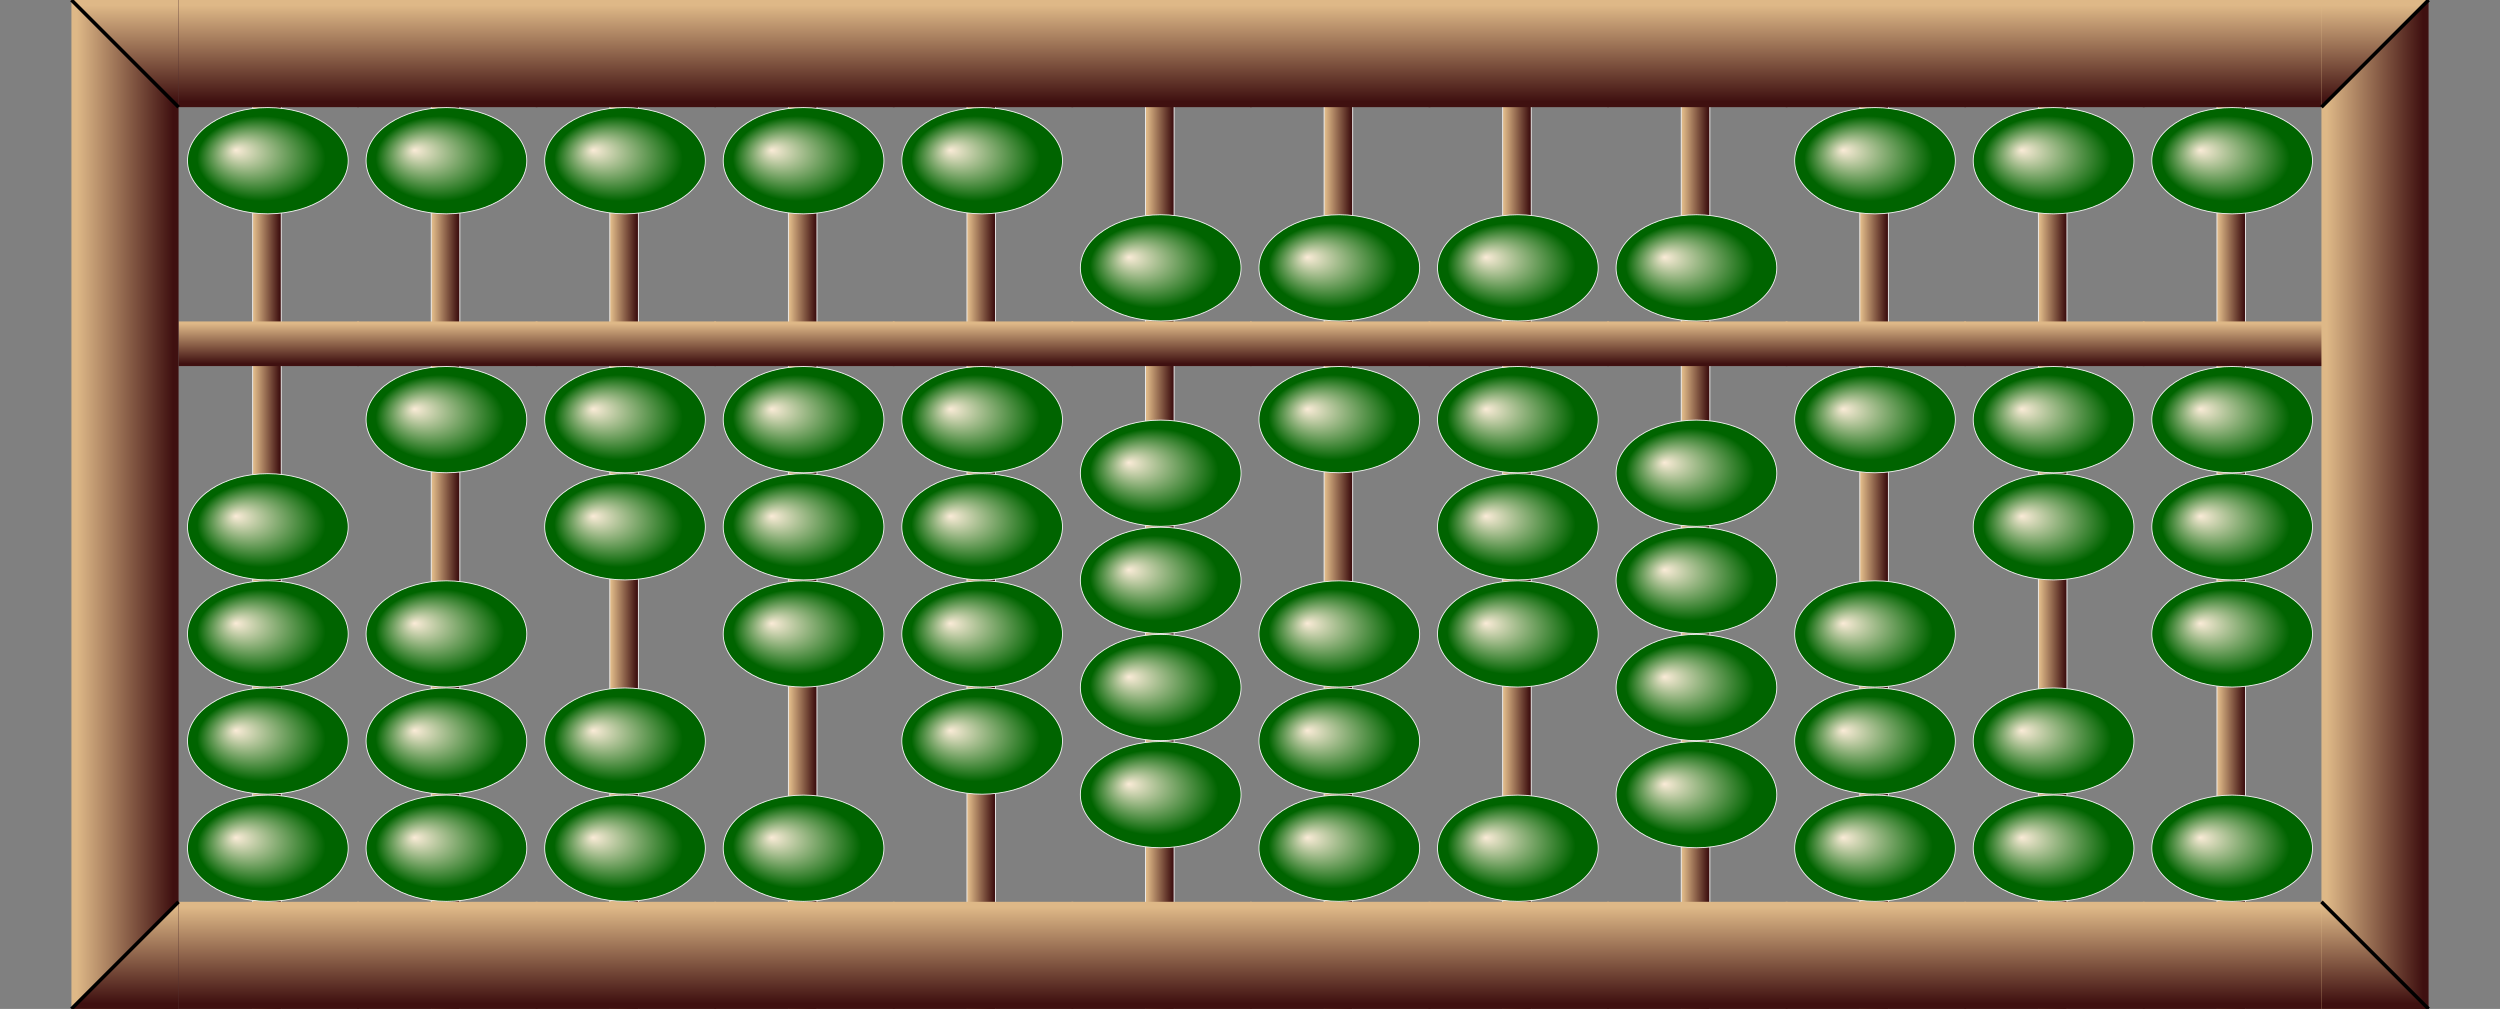 <svg  xmlns="http://www.w3.org/2000/svg"
x="0px" y="0px"
width="700.0px" height="282.5px"
viewBox="0 0 2800 1130">
<rect x="0" y="0" width="2800" height="1130" fill="#808080" stroke="none"/>
<style>
.names {;
font: bold 80px mono;
fill: Gold;
}
</style>
<defs>
<radialGradient id="grad1" cx="50%" cy="50%" r="50%" fx="30%" fy="40%">
    <stop offset="0%" stop-color="antiquewhite" />
    <stop offset="80%" stop-color="Darkgreen" />
</radialGradient>
<radialGradient id="grad2" cx="50%" cy="50%" r="50%" fx="30%" fy="40%">
    <stop offset="0%" stop-color="antiquewhite" />
    <stop offset="80%" stop-color="Darkred" />
</radialGradient>
<linearGradient id="rodgrad" >
    <stop offset="5%" stop-color="BurlyWood" />
    <stop offset="95%" stop-color="#3f1010" />
</linearGradient>    
<linearGradient id="framegrad" >
    <stop offset="5%" stop-color="BurlyWood" />
    <stop offset="95%" stop-color="#3f1010" />
</linearGradient>
<linearGradient id="framegrad2" gradientTransform="rotate(90)">
    <stop offset="5%" stop-color="BurlyWood" />
    <stop offset="95%" stop-color="#3f1010" />
</linearGradient>

<linearGradient id="jap1" >
    <stop offset="5%" stop-color="BurlyWood" />
    <stop offset="95%" stop-color="#3f0010" />
</linearGradient>
<linearGradient id="jap2">
    <stop offset="5%" stop-color="#250000" />
    <stop offset="95%" stop-color="Peru" />
</linearGradient>
<linearGradient id="jap3" >
    <stop offset="5%" stop-color="White" />
    <stop offset="95%" stop-color="Black" />
</linearGradient>
<linearGradient id="jap4">
    <stop offset="25%" stop-color="#000" />
    <stop offset="95%" stop-color="#aaa" />
</linearGradient>

<g id="bead">
	<polygon fill="url(#jap1)" stroke="#F2F2F2"     points="80,0 5,60 195,60 119,0"/>
	<polygon fill="url(#jap2)" stroke="#F2F2F2"     points="119,120 195,60 5,60 80,120"/>
</g>
<g id="bead3">
	<polygon fill="url(#jap3)" stroke="#F2F2F2"     points="80,0 5,60 195,60 119,0"/>
	<polygon fill="url(#jap4)" stroke="#F2F2F2"     points="119,120 195,60 5,60 80,120"/>
</g>

<g id="bead2">
	<ellipse cx="100" cy="60" rx="90" ry="59.5" fill="url(#grad1)"     stroke="#F2F2F2"/>
</g>
<g id="bead4">
	<ellipse cx="100" cy="60" rx="90" ry="59.5" fill="url(#grad2)"     stroke="#F2F2F2"/>
</g>


<g id="frame">
    <rect y="0" fill="url(#framegrad2)" width="202" height="120" /> 
</g>

<g id="bar">
	<rect x="0" y="0" width="202" height="50" fill="Black" />
	<rect x="-1" y="10" fill="AntiqueWhite" width="202" height="30"/>
</g>

<g id="bardot">
    <use href="#bar"/>
	<circle cx="100" cy="25" r="12" stroke="black"     stroke-width="3" fill="green" />
</g>
<g id="barc">
	<rect x="0" y="0" width="202" height="50" fill="url(#framegrad2)" />
</g>

<g id="barcdot">
    <use href="#barc"/>
	<circle cx="100" cy="25" r="12" stroke="black" stroke-width="3" fill="green" />
</g>

</defs>
<!-- Rod #1 -->
<rect x="283" y="0.5" fill="url(#rodgrad)" 
    stroke="#F2F2F2" width="32" height="1130"/>
<use href="#frame" x="200" y="0"/>
<use href="#frame" x="200" y="1010"/>
<use href="#barc" x="200" y="360"/>
<use href="#bead2" x="200" y="120"/>
<use href="#bead2" x="200" y="530"/>
<use href="#bead2" x="200" y="650"/>
<use href="#bead2" x="200" y="770"/>
<use href="#bead2" x="200" y="890"/>
<!-- Rod #2 -->
<rect x="483" y="0.5" fill="url(#rodgrad)" 
    stroke="#F2F2F2" width="32" height="1130"/>
<use href="#frame" x="400" y="0"/>
<use href="#frame" x="400" y="1010"/>
<use href="#barc" x="400" y="360"/>
<use href="#bead2" x="400" y="120"/>
<use href="#bead2" x="400" y="410"/>
<use href="#bead2" x="400" y="650"/>
<use href="#bead2" x="400" y="770"/>
<use href="#bead2" x="400" y="890"/>
<!-- Rod #3 -->
<rect x="683" y="0.5" fill="url(#rodgrad)" 
    stroke="#F2F2F2" width="32" height="1130"/>
<use href="#frame" x="600" y="0"/>
<use href="#frame" x="600" y="1010"/>
<use href="#barc" x="600" y="360"/>
<use href="#bead2" x="600" y="120"/>
<use href="#bead2" x="600" y="410"/>
<use href="#bead2" x="600" y="530"/>
<use href="#bead2" x="600" y="770"/>
<use href="#bead2" x="600" y="890"/>
<!-- Rod #4 -->
<rect x="883" y="0.5" fill="url(#rodgrad)" 
    stroke="#F2F2F2" width="32" height="1130"/>
<use href="#frame" x="800" y="0"/>
<use href="#frame" x="800" y="1010"/>
<use href="#barc" x="800" y="360"/>
<use href="#bead2" x="800" y="120"/>
<use href="#bead2" x="800" y="410"/>
<use href="#bead2" x="800" y="530"/>
<use href="#bead2" x="800" y="650"/>
<use href="#bead2" x="800" y="890"/>
<!-- Rod #5 -->
<rect x="1083" y="0.5" fill="url(#rodgrad)" 
    stroke="#F2F2F2" width="32" height="1130"/>
<use href="#frame" x="1000" y="0"/>
<use href="#frame" x="1000" y="1010"/>
<use href="#barc" x="1000" y="360"/>
<use href="#bead2" x="1000" y="120"/>
<use href="#bead2" x="1000" y="410"/>
<use href="#bead2" x="1000" y="530"/>
<use href="#bead2" x="1000" y="650"/>
<use href="#bead2" x="1000" y="770"/>
<!-- Rod #6 -->
<rect x="1283" y="0.5" fill="url(#rodgrad)" 
    stroke="#F2F2F2" width="32" height="1130"/>
<use href="#frame" x="1200" y="0"/>
<use href="#frame" x="1200" y="1010"/>
<use href="#barc" x="1200" y="360"/>
<use href="#bead2" x="1200" y="240"/>
<use href="#bead2" x="1200" y="470"/>
<use href="#bead2" x="1200" y="590"/>
<use href="#bead2" x="1200" y="710"/>
<use href="#bead2" x="1200" y="830"/>
<!-- Rod #7 -->
<rect x="1483" y="0.5" fill="url(#rodgrad)" 
    stroke="#F2F2F2" width="32" height="1130"/>
<use href="#frame" x="1400" y="0"/>
<use href="#frame" x="1400" y="1010"/>
<use href="#barc" x="1400" y="360"/>
<use href="#bead2" x="1400" y="240"/>
<use href="#bead2" x="1400" y="410"/>
<use href="#bead2" x="1400" y="650"/>
<use href="#bead2" x="1400" y="770"/>
<use href="#bead2" x="1400" y="890"/>
<!-- Rod #8 -->
<rect x="1683" y="0.5" fill="url(#rodgrad)" 
    stroke="#F2F2F2" width="32" height="1130"/>
<use href="#frame" x="1600" y="0"/>
<use href="#frame" x="1600" y="1010"/>
<use href="#barc" x="1600" y="360"/>
<use href="#bead2" x="1600" y="240"/>
<use href="#bead2" x="1600" y="410"/>
<use href="#bead2" x="1600" y="530"/>
<use href="#bead2" x="1600" y="650"/>
<use href="#bead2" x="1600" y="890"/>
<!-- Rod #9 -->
<rect x="1883" y="0.5" fill="url(#rodgrad)" 
    stroke="#F2F2F2" width="32" height="1130"/>
<use href="#frame" x="1800" y="0"/>
<use href="#frame" x="1800" y="1010"/>
<use href="#barc" x="1800" y="360"/>
<use href="#bead2" x="1800" y="240"/>
<use href="#bead2" x="1800" y="470"/>
<use href="#bead2" x="1800" y="590"/>
<use href="#bead2" x="1800" y="710"/>
<use href="#bead2" x="1800" y="830"/>
<!-- Rod #10 -->
<rect x="2083" y="0.5" fill="url(#rodgrad)" 
    stroke="#F2F2F2" width="32" height="1130"/>
<use href="#frame" x="2000" y="0"/>
<use href="#frame" x="2000" y="1010"/>
<use href="#barc" x="2000" y="360"/>
<use href="#bead2" x="2000" y="120"/>
<use href="#bead2" x="2000" y="410"/>
<use href="#bead2" x="2000" y="650"/>
<use href="#bead2" x="2000" y="770"/>
<use href="#bead2" x="2000" y="890"/>
<!-- Rod #11 -->
<rect x="2283" y="0.5" fill="url(#rodgrad)" 
    stroke="#F2F2F2" width="32" height="1130"/>
<use href="#frame" x="2200" y="0"/>
<use href="#frame" x="2200" y="1010"/>
<use href="#barc" x="2200" y="360"/>
<use href="#bead2" x="2200" y="120"/>
<use href="#bead2" x="2200" y="410"/>
<use href="#bead2" x="2200" y="530"/>
<use href="#bead2" x="2200" y="770"/>
<use href="#bead2" x="2200" y="890"/>
<!-- Rod #12 -->
<rect x="2483" y="0.5" fill="url(#rodgrad)" 
    stroke="#F2F2F2" width="32" height="1130"/>
<use href="#frame" x="2400" y="0"/>
<use href="#frame" x="2400" y="1010"/>
<use href="#barc" x="2400" y="360"/>
<use href="#bead2" x="2400" y="120"/>
<use href="#bead2" x="2400" y="410"/>
<use href="#bead2" x="2400" y="530"/>
<use href="#bead2" x="2400" y="650"/>
<use href="#bead2" x="2400" y="890"/>
<rect x="80" y="0" fill="url(#framegrad)" 
    width="120" height="1130"/>
<polygon fill="url(#framegrad2)" points="80,0 200,120 200,0"/>
<line x1="80" y1="0" x2="200" y2="120" 
    stroke="black" stroke-width="4"/>
<polygon fill="url(#framegrad2)" points="80,1130 
    200,1010 200,1130"/>
<line x1="80" y1="1130" x2="200" y2="1010" 
    stroke="black" stroke-width="4"/>
<rect x="2600" y="0" fill="url(#framegrad)" 
    width="120" height="1130"/>
<polygon fill="url(#framegrad2)" points="2600,120 
    2720,0 2600,0"/>
<line x1="2600" y1="120" x2="2720" y2="0" 
    stroke="black" stroke-width="4"/>
<polygon fill="url(#framegrad2)" points="2600,
    1010 2720,1130 2600,1130"/>
<line x1="2600" y1="1010" 
    x2="2720" y2="1130" stroke="black" stroke-width="4"/>
</svg>
